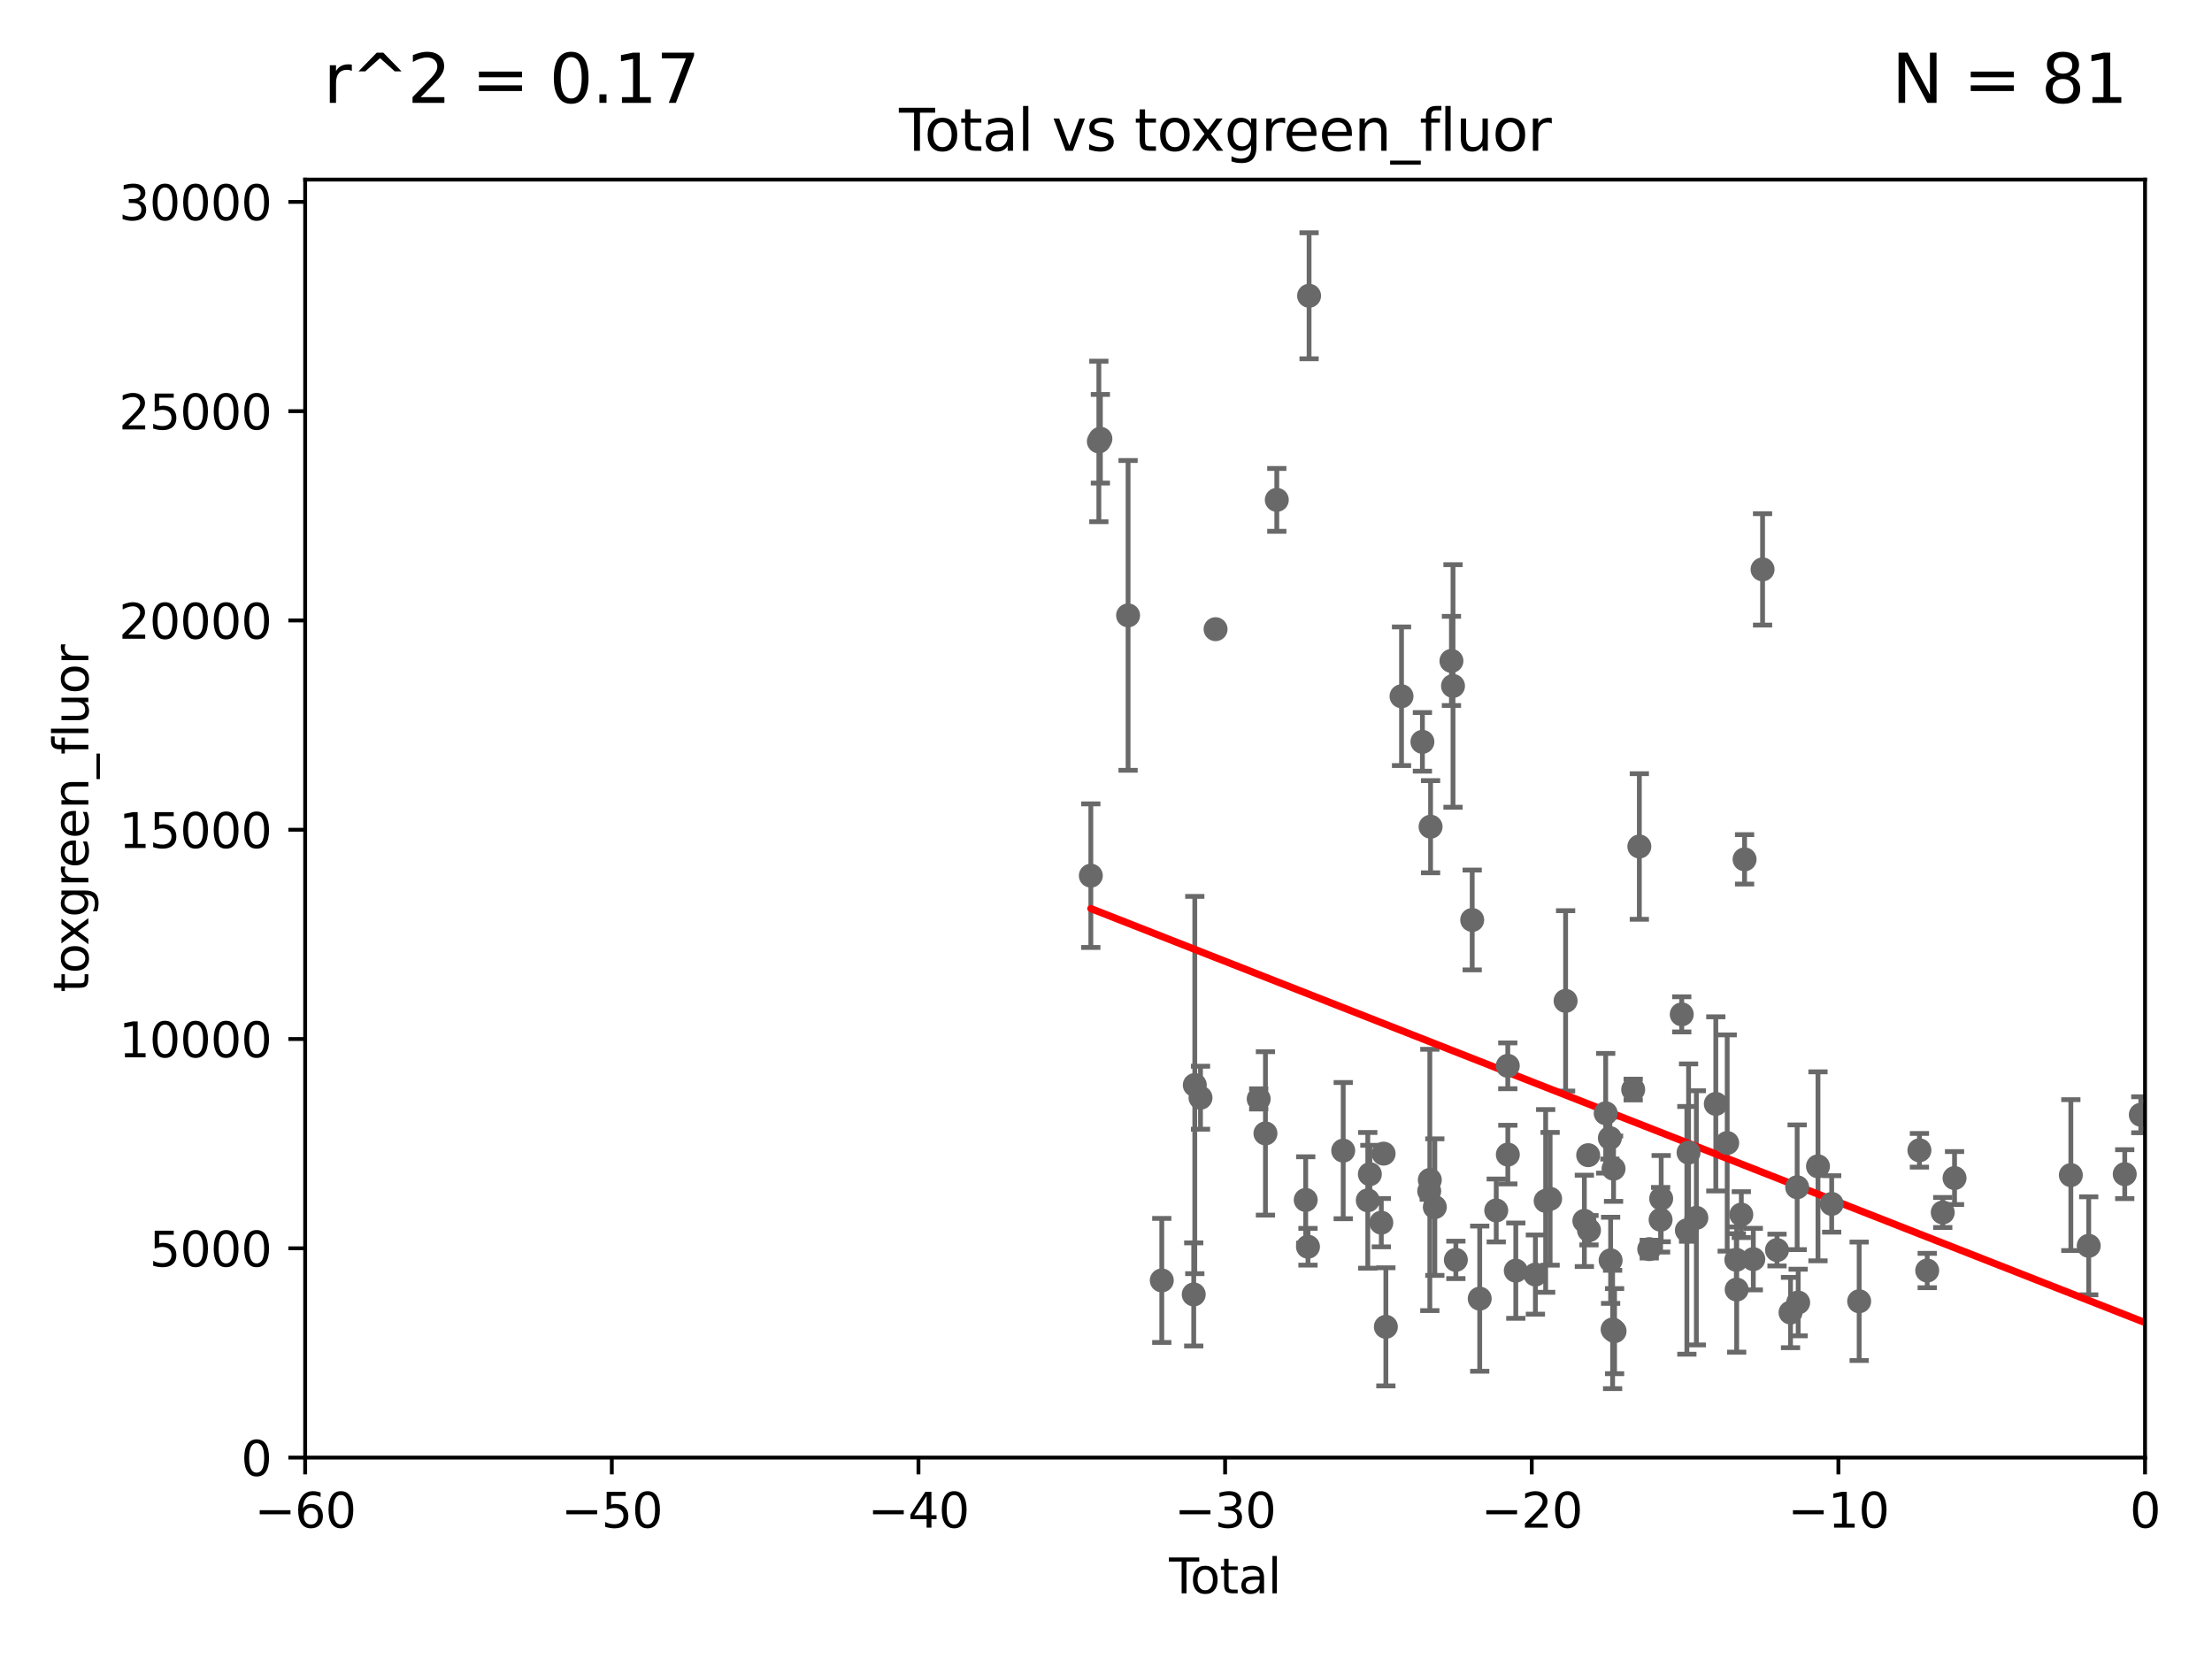 <?xml version="1.0" encoding="utf-8" standalone="no"?>
<!DOCTYPE svg PUBLIC "-//W3C//DTD SVG 1.1//EN"
  "http://www.w3.org/Graphics/SVG/1.1/DTD/svg11.dtd">
<svg xmlns:xlink="http://www.w3.org/1999/xlink" width="460.8pt" height="345.6pt" viewBox="0 0 460.8 345.6" xmlns="http://www.w3.org/2000/svg" version="1.1">
 <defs>
  <style type="text/css">*{stroke-linejoin: round; stroke-linecap: butt}</style>
 </defs>
 <g id="figure_1">
  <g id="patch_1">
   <path d="M 0 345.6 
L 460.8 345.6 
L 460.8 0 
L 0 0 
z
" style="fill: #ffffff"/>
  </g>
  <g id="axes_1">
   <g id="patch_2">
    <path d="M 63.571 303.64 
L 446.85 303.64 
L 446.85 37.411 
L 63.571 37.411 
z
" style="fill: #ffffff"/>
   </g>
   <g id="PathCollection_1">
    <defs>
     <path id="mff9a5ab4ea" d="M 0 1.118 
C 0.297 1.118 0.581 1 0.791 0.791 
C 1 0.581 1.118 0.297 1.118 0 
C 1.118 -0.297 1 -0.581 0.791 -0.791 
C 0.581 -1 0.297 -1.118 0 -1.118 
C -0.297 -1.118 -0.581 -1 -0.791 -0.791 
C -1 -0.581 -1.118 -0.297 -1.118 0 
C -1.118 0.297 -1 0.581 -0.791 0.791 
C -0.581 1 -0.297 1.118 0 1.118 
z
" style="stroke: #696969"/>
    </defs>
    <g clip-path="url(#p9735451c2a)">
     <use xlink:href="#mff9a5ab4ea" x="445.969" y="232.223" style="fill: #696969; stroke: #696969"/>
     <use xlink:href="#mff9a5ab4ea" x="253.226" y="131.072" style="fill: #696969; stroke: #696969"/>
     <use xlink:href="#mff9a5ab4ea" x="308.252" y="270.532" style="fill: #696969; stroke: #696969"/>
     <use xlink:href="#mff9a5ab4ea" x="250.087" y="228.676" style="fill: #696969; stroke: #696969"/>
     <use xlink:href="#mff9a5ab4ea" x="248.897" y="226.03" style="fill: #696969; stroke: #696969"/>
     <use xlink:href="#mff9a5ab4ea" x="248.676" y="269.654" style="fill: #696969; stroke: #696969"/>
     <use xlink:href="#mff9a5ab4ea" x="311.694" y="252.159" style="fill: #696969; stroke: #696969"/>
     <use xlink:href="#mff9a5ab4ea" x="314.1" y="222.03" style="fill: #696969; stroke: #696969"/>
     <use xlink:href="#mff9a5ab4ea" x="314.109" y="240.521" style="fill: #696969; stroke: #696969"/>
     <use xlink:href="#mff9a5ab4ea" x="315.769" y="264.702" style="fill: #696969; stroke: #696969"/>
     <use xlink:href="#mff9a5ab4ea" x="319.852" y="265.515" style="fill: #696969; stroke: #696969"/>
     <use xlink:href="#mff9a5ab4ea" x="242.02" y="266.736" style="fill: #696969; stroke: #696969"/>
     <use xlink:href="#mff9a5ab4ea" x="321.99" y="250.173" style="fill: #696969; stroke: #696969"/>
     <use xlink:href="#mff9a5ab4ea" x="322.92" y="249.733" style="fill: #696969; stroke: #696969"/>
     <use xlink:href="#mff9a5ab4ea" x="326.144" y="208.501" style="fill: #696969; stroke: #696969"/>
     <use xlink:href="#mff9a5ab4ea" x="235" y="128.196" style="fill: #696969; stroke: #696969"/>
     <use xlink:href="#mff9a5ab4ea" x="330.848" y="240.644" style="fill: #696969; stroke: #696969"/>
     <use xlink:href="#mff9a5ab4ea" x="331.015" y="256.275" style="fill: #696969; stroke: #696969"/>
     <use xlink:href="#mff9a5ab4ea" x="306.686" y="191.647" style="fill: #696969; stroke: #696969"/>
     <use xlink:href="#mff9a5ab4ea" x="334.495" y="231.912" style="fill: #696969; stroke: #696969"/>
     <use xlink:href="#mff9a5ab4ea" x="303.283" y="262.456" style="fill: #696969; stroke: #696969"/>
     <use xlink:href="#mff9a5ab4ea" x="302.36" y="137.682" style="fill: #696969; stroke: #696969"/>
     <use xlink:href="#mff9a5ab4ea" x="284.933" y="250.052" style="fill: #696969; stroke: #696969"/>
     <use xlink:href="#mff9a5ab4ea" x="272.706" y="61.614" style="fill: #696969; stroke: #696969"/>
     <use xlink:href="#mff9a5ab4ea" x="272.475" y="259.716" style="fill: #696969; stroke: #696969"/>
     <use xlink:href="#mff9a5ab4ea" x="272.003" y="249.972" style="fill: #696969; stroke: #696969"/>
     <use xlink:href="#mff9a5ab4ea" x="285.368" y="244.6" style="fill: #696969; stroke: #696969"/>
     <use xlink:href="#mff9a5ab4ea" x="287.751" y="254.705" style="fill: #696969; stroke: #696969"/>
     <use xlink:href="#mff9a5ab4ea" x="288.231" y="240.325" style="fill: #696969; stroke: #696969"/>
     <use xlink:href="#mff9a5ab4ea" x="265.98" y="104.133" style="fill: #696969; stroke: #696969"/>
     <use xlink:href="#mff9a5ab4ea" x="288.702" y="276.4" style="fill: #696969; stroke: #696969"/>
     <use xlink:href="#mff9a5ab4ea" x="263.615" y="236.109" style="fill: #696969; stroke: #696969"/>
     <use xlink:href="#mff9a5ab4ea" x="291.963" y="145.041" style="fill: #696969; stroke: #696969"/>
     <use xlink:href="#mff9a5ab4ea" x="262.211" y="228.926" style="fill: #696969; stroke: #696969"/>
     <use xlink:href="#mff9a5ab4ea" x="296.315" y="154.539" style="fill: #696969; stroke: #696969"/>
     <use xlink:href="#mff9a5ab4ea" x="297.733" y="248.131" style="fill: #696969; stroke: #696969"/>
     <use xlink:href="#mff9a5ab4ea" x="297.859" y="245.803" style="fill: #696969; stroke: #696969"/>
     <use xlink:href="#mff9a5ab4ea" x="298.016" y="172.218" style="fill: #696969; stroke: #696969"/>
     <use xlink:href="#mff9a5ab4ea" x="298.901" y="251.464" style="fill: #696969; stroke: #696969"/>
     <use xlink:href="#mff9a5ab4ea" x="302.688" y="142.898" style="fill: #696969; stroke: #696969"/>
     <use xlink:href="#mff9a5ab4ea" x="335.364" y="237.081" style="fill: #696969; stroke: #696969"/>
     <use xlink:href="#mff9a5ab4ea" x="330.05" y="254.328" style="fill: #696969; stroke: #696969"/>
     <use xlink:href="#mff9a5ab4ea" x="228.911" y="91.959" style="fill: #696969; stroke: #696969"/>
     <use xlink:href="#mff9a5ab4ea" x="361.709" y="262.442" style="fill: #696969; stroke: #696969"/>
     <use xlink:href="#mff9a5ab4ea" x="229.229" y="91.401" style="fill: #696969; stroke: #696969"/>
     <use xlink:href="#mff9a5ab4ea" x="362.747" y="253.024" style="fill: #696969; stroke: #696969"/>
     <use xlink:href="#mff9a5ab4ea" x="363.429" y="179.021" style="fill: #696969; stroke: #696969"/>
     <use xlink:href="#mff9a5ab4ea" x="365.245" y="262.298" style="fill: #696969; stroke: #696969"/>
     <use xlink:href="#mff9a5ab4ea" x="367.176" y="118.613" style="fill: #696969; stroke: #696969"/>
     <use xlink:href="#mff9a5ab4ea" x="370.184" y="260.408" style="fill: #696969; stroke: #696969"/>
     <use xlink:href="#mff9a5ab4ea" x="373" y="273.425" style="fill: #696969; stroke: #696969"/>
     <use xlink:href="#mff9a5ab4ea" x="374.382" y="247.328" style="fill: #696969; stroke: #696969"/>
     <use xlink:href="#mff9a5ab4ea" x="359.807" y="238.109" style="fill: #696969; stroke: #696969"/>
     <use xlink:href="#mff9a5ab4ea" x="374.593" y="271.342" style="fill: #696969; stroke: #696969"/>
     <use xlink:href="#mff9a5ab4ea" x="381.573" y="250.798" style="fill: #696969; stroke: #696969"/>
     <use xlink:href="#mff9a5ab4ea" x="387.298" y="271.08" style="fill: #696969; stroke: #696969"/>
     <use xlink:href="#mff9a5ab4ea" x="399.851" y="239.627" style="fill: #696969; stroke: #696969"/>
     <use xlink:href="#mff9a5ab4ea" x="401.474" y="264.676" style="fill: #696969; stroke: #696969"/>
     <use xlink:href="#mff9a5ab4ea" x="404.709" y="252.58" style="fill: #696969; stroke: #696969"/>
     <use xlink:href="#mff9a5ab4ea" x="407.166" y="245.41" style="fill: #696969; stroke: #696969"/>
     <use xlink:href="#mff9a5ab4ea" x="431.396" y="244.793" style="fill: #696969; stroke: #696969"/>
     <use xlink:href="#mff9a5ab4ea" x="435.119" y="259.526" style="fill: #696969; stroke: #696969"/>
     <use xlink:href="#mff9a5ab4ea" x="442.623" y="244.598" style="fill: #696969; stroke: #696969"/>
     <use xlink:href="#mff9a5ab4ea" x="378.718" y="242.966" style="fill: #696969; stroke: #696969"/>
     <use xlink:href="#mff9a5ab4ea" x="357.434" y="229.961" style="fill: #696969; stroke: #696969"/>
     <use xlink:href="#mff9a5ab4ea" x="361.779" y="268.638" style="fill: #696969; stroke: #696969"/>
     <use xlink:href="#mff9a5ab4ea" x="279.816" y="239.696" style="fill: #696969; stroke: #696969"/>
     <use xlink:href="#mff9a5ab4ea" x="340.222" y="226.973" style="fill: #696969; stroke: #696969"/>
     <use xlink:href="#mff9a5ab4ea" x="336.132" y="243.461" style="fill: #696969; stroke: #696969"/>
     <use xlink:href="#mff9a5ab4ea" x="341.505" y="176.343" style="fill: #696969; stroke: #696969"/>
     <use xlink:href="#mff9a5ab4ea" x="335.936" y="276.953" style="fill: #696969; stroke: #696969"/>
     <use xlink:href="#mff9a5ab4ea" x="335.522" y="262.547" style="fill: #696969; stroke: #696969"/>
     <use xlink:href="#mff9a5ab4ea" x="343.568" y="260.213" style="fill: #696969; stroke: #696969"/>
     <use xlink:href="#mff9a5ab4ea" x="336.346" y="277.301" style="fill: #696969; stroke: #696969"/>
     <use xlink:href="#mff9a5ab4ea" x="345.933" y="254.099" style="fill: #696969; stroke: #696969"/>
     <use xlink:href="#mff9a5ab4ea" x="227.24" y="182.415" style="fill: #696969; stroke: #696969"/>
     <use xlink:href="#mff9a5ab4ea" x="350.339" y="211.31" style="fill: #696969; stroke: #696969"/>
     <use xlink:href="#mff9a5ab4ea" x="351.406" y="256.301" style="fill: #696969; stroke: #696969"/>
     <use xlink:href="#mff9a5ab4ea" x="351.76" y="240.105" style="fill: #696969; stroke: #696969"/>
     <use xlink:href="#mff9a5ab4ea" x="353.384" y="253.699" style="fill: #696969; stroke: #696969"/>
     <use xlink:href="#mff9a5ab4ea" x="346.054" y="249.694" style="fill: #696969; stroke: #696969"/>
    </g>
   </g>
   <g id="matplotlib.axis_1">
    <g id="xtick_1">
     <g id="line2d_1">
      <defs>
       <path id="m99d5bc0ca0" d="M 0 0 
L 0 3.5 
" style="stroke: #000000; stroke-width: 0.8"/>
      </defs>
      <g>
       <use xlink:href="#m99d5bc0ca0" x="63.571" y="303.64" style="stroke: #000000; stroke-width: 0.8"/>
      </g>
     </g>
     <g id="text_1">
      <!-- −60 -->
      <g transform="translate(53.019 318.238)scale(0.1 -0.1)">
       <defs>
        <path id="DejaVuSans-2212" d="M 678 2272 
L 4684 2272 
L 4684 1741 
L 678 1741 
L 678 2272 
z
" transform="scale(0.016)"/>
        <path id="DejaVuSans-36" d="M 2113 2584 
Q 1688 2584 1439 2293 
Q 1191 2003 1191 1497 
Q 1191 994 1439 701 
Q 1688 409 2113 409 
Q 2538 409 2786 701 
Q 3034 994 3034 1497 
Q 3034 2003 2786 2293 
Q 2538 2584 2113 2584 
z
M 3366 4563 
L 3366 3988 
Q 3128 4100 2886 4159 
Q 2644 4219 2406 4219 
Q 1781 4219 1451 3797 
Q 1122 3375 1075 2522 
Q 1259 2794 1537 2939 
Q 1816 3084 2150 3084 
Q 2853 3084 3261 2657 
Q 3669 2231 3669 1497 
Q 3669 778 3244 343 
Q 2819 -91 2113 -91 
Q 1303 -91 875 529 
Q 447 1150 447 2328 
Q 447 3434 972 4092 
Q 1497 4750 2381 4750 
Q 2619 4750 2861 4703 
Q 3103 4656 3366 4563 
z
" transform="scale(0.016)"/>
        <path id="DejaVuSans-30" d="M 2034 4250 
Q 1547 4250 1301 3770 
Q 1056 3291 1056 2328 
Q 1056 1369 1301 889 
Q 1547 409 2034 409 
Q 2525 409 2770 889 
Q 3016 1369 3016 2328 
Q 3016 3291 2770 3770 
Q 2525 4250 2034 4250 
z
M 2034 4750 
Q 2819 4750 3233 4129 
Q 3647 3509 3647 2328 
Q 3647 1150 3233 529 
Q 2819 -91 2034 -91 
Q 1250 -91 836 529 
Q 422 1150 422 2328 
Q 422 3509 836 4129 
Q 1250 4750 2034 4750 
z
" transform="scale(0.016)"/>
       </defs>
       <use xlink:href="#DejaVuSans-2212"/>
       <use xlink:href="#DejaVuSans-36" x="83.789"/>
       <use xlink:href="#DejaVuSans-30" x="147.412"/>
      </g>
     </g>
    </g>
    <g id="xtick_2">
     <g id="line2d_2">
      <g>
       <use xlink:href="#m99d5bc0ca0" x="127.451" y="303.64" style="stroke: #000000; stroke-width: 0.8"/>
      </g>
     </g>
     <g id="text_2">
      <!-- −50 -->
      <g transform="translate(116.899 318.238)scale(0.1 -0.1)">
       <defs>
        <path id="DejaVuSans-35" d="M 691 4666 
L 3169 4666 
L 3169 4134 
L 1269 4134 
L 1269 2991 
Q 1406 3038 1543 3061 
Q 1681 3084 1819 3084 
Q 2600 3084 3056 2656 
Q 3513 2228 3513 1497 
Q 3513 744 3044 326 
Q 2575 -91 1722 -91 
Q 1428 -91 1123 -41 
Q 819 9 494 109 
L 494 744 
Q 775 591 1075 516 
Q 1375 441 1709 441 
Q 2250 441 2565 725 
Q 2881 1009 2881 1497 
Q 2881 1984 2565 2268 
Q 2250 2553 1709 2553 
Q 1456 2553 1204 2497 
Q 953 2441 691 2322 
L 691 4666 
z
" transform="scale(0.016)"/>
       </defs>
       <use xlink:href="#DejaVuSans-2212"/>
       <use xlink:href="#DejaVuSans-35" x="83.789"/>
       <use xlink:href="#DejaVuSans-30" x="147.412"/>
      </g>
     </g>
    </g>
    <g id="xtick_3">
     <g id="line2d_3">
      <g>
       <use xlink:href="#m99d5bc0ca0" x="191.331" y="303.64" style="stroke: #000000; stroke-width: 0.8"/>
      </g>
     </g>
     <g id="text_3">
      <!-- −40 -->
      <g transform="translate(180.778 318.238)scale(0.1 -0.1)">
       <defs>
        <path id="DejaVuSans-34" d="M 2419 4116 
L 825 1625 
L 2419 1625 
L 2419 4116 
z
M 2253 4666 
L 3047 4666 
L 3047 1625 
L 3713 1625 
L 3713 1100 
L 3047 1100 
L 3047 0 
L 2419 0 
L 2419 1100 
L 313 1100 
L 313 1709 
L 2253 4666 
z
" transform="scale(0.016)"/>
       </defs>
       <use xlink:href="#DejaVuSans-2212"/>
       <use xlink:href="#DejaVuSans-34" x="83.789"/>
       <use xlink:href="#DejaVuSans-30" x="147.412"/>
      </g>
     </g>
    </g>
    <g id="xtick_4">
     <g id="line2d_4">
      <g>
       <use xlink:href="#m99d5bc0ca0" x="255.211" y="303.64" style="stroke: #000000; stroke-width: 0.8"/>
      </g>
     </g>
     <g id="text_4">
      <!-- −30 -->
      <g transform="translate(244.658 318.238)scale(0.1 -0.1)">
       <defs>
        <path id="DejaVuSans-33" d="M 2597 2516 
Q 3050 2419 3304 2112 
Q 3559 1806 3559 1356 
Q 3559 666 3084 287 
Q 2609 -91 1734 -91 
Q 1441 -91 1130 -33 
Q 819 25 488 141 
L 488 750 
Q 750 597 1062 519 
Q 1375 441 1716 441 
Q 2309 441 2620 675 
Q 2931 909 2931 1356 
Q 2931 1769 2642 2001 
Q 2353 2234 1838 2234 
L 1294 2234 
L 1294 2753 
L 1863 2753 
Q 2328 2753 2575 2939 
Q 2822 3125 2822 3475 
Q 2822 3834 2567 4026 
Q 2313 4219 1838 4219 
Q 1578 4219 1281 4162 
Q 984 4106 628 3988 
L 628 4550 
Q 988 4650 1302 4700 
Q 1616 4750 1894 4750 
Q 2613 4750 3031 4423 
Q 3450 4097 3450 3541 
Q 3450 3153 3228 2886 
Q 3006 2619 2597 2516 
z
" transform="scale(0.016)"/>
       </defs>
       <use xlink:href="#DejaVuSans-2212"/>
       <use xlink:href="#DejaVuSans-33" x="83.789"/>
       <use xlink:href="#DejaVuSans-30" x="147.412"/>
      </g>
     </g>
    </g>
    <g id="xtick_5">
     <g id="line2d_5">
      <g>
       <use xlink:href="#m99d5bc0ca0" x="319.09" y="303.64" style="stroke: #000000; stroke-width: 0.8"/>
      </g>
     </g>
     <g id="text_5">
      <!-- −20 -->
      <g transform="translate(308.538 318.238)scale(0.1 -0.1)">
       <defs>
        <path id="DejaVuSans-32" d="M 1228 531 
L 3431 531 
L 3431 0 
L 469 0 
L 469 531 
Q 828 903 1448 1529 
Q 2069 2156 2228 2338 
Q 2531 2678 2651 2914 
Q 2772 3150 2772 3378 
Q 2772 3750 2511 3984 
Q 2250 4219 1831 4219 
Q 1534 4219 1204 4116 
Q 875 4013 500 3803 
L 500 4441 
Q 881 4594 1212 4672 
Q 1544 4750 1819 4750 
Q 2544 4750 2975 4387 
Q 3406 4025 3406 3419 
Q 3406 3131 3298 2873 
Q 3191 2616 2906 2266 
Q 2828 2175 2409 1742 
Q 1991 1309 1228 531 
z
" transform="scale(0.016)"/>
       </defs>
       <use xlink:href="#DejaVuSans-2212"/>
       <use xlink:href="#DejaVuSans-32" x="83.789"/>
       <use xlink:href="#DejaVuSans-30" x="147.412"/>
      </g>
     </g>
    </g>
    <g id="xtick_6">
     <g id="line2d_6">
      <g>
       <use xlink:href="#m99d5bc0ca0" x="382.97" y="303.64" style="stroke: #000000; stroke-width: 0.8"/>
      </g>
     </g>
     <g id="text_6">
      <!-- −10 -->
      <g transform="translate(372.418 318.238)scale(0.1 -0.1)">
       <defs>
        <path id="DejaVuSans-31" d="M 794 531 
L 1825 531 
L 1825 4091 
L 703 3866 
L 703 4441 
L 1819 4666 
L 2450 4666 
L 2450 531 
L 3481 531 
L 3481 0 
L 794 0 
L 794 531 
z
" transform="scale(0.016)"/>
       </defs>
       <use xlink:href="#DejaVuSans-2212"/>
       <use xlink:href="#DejaVuSans-31" x="83.789"/>
       <use xlink:href="#DejaVuSans-30" x="147.412"/>
      </g>
     </g>
    </g>
    <g id="xtick_7">
     <g id="line2d_7">
      <g>
       <use xlink:href="#m99d5bc0ca0" x="446.85" y="303.64" style="stroke: #000000; stroke-width: 0.8"/>
      </g>
     </g>
     <g id="text_7">
      <!-- 0 -->
      <g transform="translate(443.669 318.238)scale(0.1 -0.1)">
       <use xlink:href="#DejaVuSans-30"/>
      </g>
     </g>
    </g>
    <g id="text_8">
     <!-- Total -->
     <g transform="translate(243.534 331.917)scale(0.1 -0.1)">
      <defs>
       <path id="DejaVuSans-54" d="M -19 4666 
L 3928 4666 
L 3928 4134 
L 2272 4134 
L 2272 0 
L 1638 0 
L 1638 4134 
L -19 4134 
L -19 4666 
z
" transform="scale(0.016)"/>
       <path id="DejaVuSans-6f" d="M 1959 3097 
Q 1497 3097 1228 2736 
Q 959 2375 959 1747 
Q 959 1119 1226 758 
Q 1494 397 1959 397 
Q 2419 397 2687 759 
Q 2956 1122 2956 1747 
Q 2956 2369 2687 2733 
Q 2419 3097 1959 3097 
z
M 1959 3584 
Q 2709 3584 3137 3096 
Q 3566 2609 3566 1747 
Q 3566 888 3137 398 
Q 2709 -91 1959 -91 
Q 1206 -91 779 398 
Q 353 888 353 1747 
Q 353 2609 779 3096 
Q 1206 3584 1959 3584 
z
" transform="scale(0.016)"/>
       <path id="DejaVuSans-74" d="M 1172 4494 
L 1172 3500 
L 2356 3500 
L 2356 3053 
L 1172 3053 
L 1172 1153 
Q 1172 725 1289 603 
Q 1406 481 1766 481 
L 2356 481 
L 2356 0 
L 1766 0 
Q 1100 0 847 248 
Q 594 497 594 1153 
L 594 3053 
L 172 3053 
L 172 3500 
L 594 3500 
L 594 4494 
L 1172 4494 
z
" transform="scale(0.016)"/>
       <path id="DejaVuSans-61" d="M 2194 1759 
Q 1497 1759 1228 1600 
Q 959 1441 959 1056 
Q 959 750 1161 570 
Q 1363 391 1709 391 
Q 2188 391 2477 730 
Q 2766 1069 2766 1631 
L 2766 1759 
L 2194 1759 
z
M 3341 1997 
L 3341 0 
L 2766 0 
L 2766 531 
Q 2569 213 2275 61 
Q 1981 -91 1556 -91 
Q 1019 -91 701 211 
Q 384 513 384 1019 
Q 384 1609 779 1909 
Q 1175 2209 1959 2209 
L 2766 2209 
L 2766 2266 
Q 2766 2663 2505 2880 
Q 2244 3097 1772 3097 
Q 1472 3097 1187 3025 
Q 903 2953 641 2809 
L 641 3341 
Q 956 3463 1253 3523 
Q 1550 3584 1831 3584 
Q 2591 3584 2966 3190 
Q 3341 2797 3341 1997 
z
" transform="scale(0.016)"/>
       <path id="DejaVuSans-6c" d="M 603 4863 
L 1178 4863 
L 1178 0 
L 603 0 
L 603 4863 
z
" transform="scale(0.016)"/>
      </defs>
      <use xlink:href="#DejaVuSans-54"/>
      <use xlink:href="#DejaVuSans-6f" x="44.084"/>
      <use xlink:href="#DejaVuSans-74" x="105.266"/>
      <use xlink:href="#DejaVuSans-61" x="144.475"/>
      <use xlink:href="#DejaVuSans-6c" x="205.754"/>
     </g>
    </g>
   </g>
   <g id="matplotlib.axis_2">
    <g id="ytick_1">
     <g id="line2d_8">
      <defs>
       <path id="mf1bd04b187" d="M 0 0 
L -3.5 0 
" style="stroke: #000000; stroke-width: 0.8"/>
      </defs>
      <g>
       <use xlink:href="#mf1bd04b187" x="63.571" y="303.64" style="stroke: #000000; stroke-width: 0.8"/>
      </g>
     </g>
     <g id="text_9">
      <!-- 0 -->
      <g transform="translate(50.209 307.439)scale(0.1 -0.1)">
       <use xlink:href="#DejaVuSans-30"/>
      </g>
     </g>
    </g>
    <g id="ytick_2">
     <g id="line2d_9">
      <g>
       <use xlink:href="#mf1bd04b187" x="63.571" y="260.043" style="stroke: #000000; stroke-width: 0.8"/>
      </g>
     </g>
     <g id="text_10">
      <!-- 5000 -->
      <g transform="translate(31.121 263.843)scale(0.1 -0.1)">
       <use xlink:href="#DejaVuSans-35"/>
       <use xlink:href="#DejaVuSans-30" x="63.623"/>
       <use xlink:href="#DejaVuSans-30" x="127.246"/>
       <use xlink:href="#DejaVuSans-30" x="190.869"/>
      </g>
     </g>
    </g>
    <g id="ytick_3">
     <g id="line2d_10">
      <g>
       <use xlink:href="#mf1bd04b187" x="63.571" y="216.447" style="stroke: #000000; stroke-width: 0.8"/>
      </g>
     </g>
     <g id="text_11">
      <!-- 10000 -->
      <g transform="translate(24.759 220.246)scale(0.1 -0.1)">
       <use xlink:href="#DejaVuSans-31"/>
       <use xlink:href="#DejaVuSans-30" x="63.623"/>
       <use xlink:href="#DejaVuSans-30" x="127.246"/>
       <use xlink:href="#DejaVuSans-30" x="190.869"/>
       <use xlink:href="#DejaVuSans-30" x="254.492"/>
      </g>
     </g>
    </g>
    <g id="ytick_4">
     <g id="line2d_11">
      <g>
       <use xlink:href="#mf1bd04b187" x="63.571" y="172.85" style="stroke: #000000; stroke-width: 0.8"/>
      </g>
     </g>
     <g id="text_12">
      <!-- 15000 -->
      <g transform="translate(24.759 176.649)scale(0.1 -0.1)">
       <use xlink:href="#DejaVuSans-31"/>
       <use xlink:href="#DejaVuSans-35" x="63.623"/>
       <use xlink:href="#DejaVuSans-30" x="127.246"/>
       <use xlink:href="#DejaVuSans-30" x="190.869"/>
       <use xlink:href="#DejaVuSans-30" x="254.492"/>
      </g>
     </g>
    </g>
    <g id="ytick_5">
     <g id="line2d_12">
      <g>
       <use xlink:href="#mf1bd04b187" x="63.571" y="129.254" style="stroke: #000000; stroke-width: 0.8"/>
      </g>
     </g>
     <g id="text_13">
      <!-- 20000 -->
      <g transform="translate(24.759 133.053)scale(0.1 -0.1)">
       <use xlink:href="#DejaVuSans-32"/>
       <use xlink:href="#DejaVuSans-30" x="63.623"/>
       <use xlink:href="#DejaVuSans-30" x="127.246"/>
       <use xlink:href="#DejaVuSans-30" x="190.869"/>
       <use xlink:href="#DejaVuSans-30" x="254.492"/>
      </g>
     </g>
    </g>
    <g id="ytick_6">
     <g id="line2d_13">
      <g>
       <use xlink:href="#mf1bd04b187" x="63.571" y="85.657" style="stroke: #000000; stroke-width: 0.8"/>
      </g>
     </g>
     <g id="text_14">
      <!-- 25000 -->
      <g transform="translate(24.759 89.456)scale(0.1 -0.1)">
       <use xlink:href="#DejaVuSans-32"/>
       <use xlink:href="#DejaVuSans-35" x="63.623"/>
       <use xlink:href="#DejaVuSans-30" x="127.246"/>
       <use xlink:href="#DejaVuSans-30" x="190.869"/>
       <use xlink:href="#DejaVuSans-30" x="254.492"/>
      </g>
     </g>
    </g>
    <g id="ytick_7">
     <g id="line2d_14">
      <g>
       <use xlink:href="#mf1bd04b187" x="63.571" y="42.06" style="stroke: #000000; stroke-width: 0.8"/>
      </g>
     </g>
     <g id="text_15">
      <!-- 30000 -->
      <g transform="translate(24.759 45.86)scale(0.1 -0.1)">
       <use xlink:href="#DejaVuSans-33"/>
       <use xlink:href="#DejaVuSans-30" x="63.623"/>
       <use xlink:href="#DejaVuSans-30" x="127.246"/>
       <use xlink:href="#DejaVuSans-30" x="190.869"/>
       <use xlink:href="#DejaVuSans-30" x="254.492"/>
      </g>
     </g>
    </g>
    <g id="text_16">
     <!-- toxgreen_fluor -->
     <g transform="translate(18.401 206.72)rotate(-90)scale(0.1 -0.1)">
      <defs>
       <path id="DejaVuSans-78" d="M 3513 3500 
L 2247 1797 
L 3578 0 
L 2900 0 
L 1881 1375 
L 863 0 
L 184 0 
L 1544 1831 
L 300 3500 
L 978 3500 
L 1906 2253 
L 2834 3500 
L 3513 3500 
z
" transform="scale(0.016)"/>
       <path id="DejaVuSans-67" d="M 2906 1791 
Q 2906 2416 2648 2759 
Q 2391 3103 1925 3103 
Q 1463 3103 1205 2759 
Q 947 2416 947 1791 
Q 947 1169 1205 825 
Q 1463 481 1925 481 
Q 2391 481 2648 825 
Q 2906 1169 2906 1791 
z
M 3481 434 
Q 3481 -459 3084 -895 
Q 2688 -1331 1869 -1331 
Q 1566 -1331 1297 -1286 
Q 1028 -1241 775 -1147 
L 775 -588 
Q 1028 -725 1275 -790 
Q 1522 -856 1778 -856 
Q 2344 -856 2625 -561 
Q 2906 -266 2906 331 
L 2906 616 
Q 2728 306 2450 153 
Q 2172 0 1784 0 
Q 1141 0 747 490 
Q 353 981 353 1791 
Q 353 2603 747 3093 
Q 1141 3584 1784 3584 
Q 2172 3584 2450 3431 
Q 2728 3278 2906 2969 
L 2906 3500 
L 3481 3500 
L 3481 434 
z
" transform="scale(0.016)"/>
       <path id="DejaVuSans-72" d="M 2631 2963 
Q 2534 3019 2420 3045 
Q 2306 3072 2169 3072 
Q 1681 3072 1420 2755 
Q 1159 2438 1159 1844 
L 1159 0 
L 581 0 
L 581 3500 
L 1159 3500 
L 1159 2956 
Q 1341 3275 1631 3429 
Q 1922 3584 2338 3584 
Q 2397 3584 2469 3576 
Q 2541 3569 2628 3553 
L 2631 2963 
z
" transform="scale(0.016)"/>
       <path id="DejaVuSans-65" d="M 3597 1894 
L 3597 1613 
L 953 1613 
Q 991 1019 1311 708 
Q 1631 397 2203 397 
Q 2534 397 2845 478 
Q 3156 559 3463 722 
L 3463 178 
Q 3153 47 2828 -22 
Q 2503 -91 2169 -91 
Q 1331 -91 842 396 
Q 353 884 353 1716 
Q 353 2575 817 3079 
Q 1281 3584 2069 3584 
Q 2775 3584 3186 3129 
Q 3597 2675 3597 1894 
z
M 3022 2063 
Q 3016 2534 2758 2815 
Q 2500 3097 2075 3097 
Q 1594 3097 1305 2825 
Q 1016 2553 972 2059 
L 3022 2063 
z
" transform="scale(0.016)"/>
       <path id="DejaVuSans-6e" d="M 3513 2113 
L 3513 0 
L 2938 0 
L 2938 2094 
Q 2938 2591 2744 2837 
Q 2550 3084 2163 3084 
Q 1697 3084 1428 2787 
Q 1159 2491 1159 1978 
L 1159 0 
L 581 0 
L 581 3500 
L 1159 3500 
L 1159 2956 
Q 1366 3272 1645 3428 
Q 1925 3584 2291 3584 
Q 2894 3584 3203 3211 
Q 3513 2838 3513 2113 
z
" transform="scale(0.016)"/>
       <path id="DejaVuSans-5f" d="M 3263 -1063 
L 3263 -1509 
L -63 -1509 
L -63 -1063 
L 3263 -1063 
z
" transform="scale(0.016)"/>
       <path id="DejaVuSans-66" d="M 2375 4863 
L 2375 4384 
L 1825 4384 
Q 1516 4384 1395 4259 
Q 1275 4134 1275 3809 
L 1275 3500 
L 2222 3500 
L 2222 3053 
L 1275 3053 
L 1275 0 
L 697 0 
L 697 3053 
L 147 3053 
L 147 3500 
L 697 3500 
L 697 3744 
Q 697 4328 969 4595 
Q 1241 4863 1831 4863 
L 2375 4863 
z
" transform="scale(0.016)"/>
       <path id="DejaVuSans-75" d="M 544 1381 
L 544 3500 
L 1119 3500 
L 1119 1403 
Q 1119 906 1312 657 
Q 1506 409 1894 409 
Q 2359 409 2629 706 
Q 2900 1003 2900 1516 
L 2900 3500 
L 3475 3500 
L 3475 0 
L 2900 0 
L 2900 538 
Q 2691 219 2414 64 
Q 2138 -91 1772 -91 
Q 1169 -91 856 284 
Q 544 659 544 1381 
z
M 1991 3584 
L 1991 3584 
z
" transform="scale(0.016)"/>
      </defs>
      <use xlink:href="#DejaVuSans-74"/>
      <use xlink:href="#DejaVuSans-6f" x="39.209"/>
      <use xlink:href="#DejaVuSans-78" x="97.266"/>
      <use xlink:href="#DejaVuSans-67" x="156.445"/>
      <use xlink:href="#DejaVuSans-72" x="219.922"/>
      <use xlink:href="#DejaVuSans-65" x="258.785"/>
      <use xlink:href="#DejaVuSans-65" x="320.309"/>
      <use xlink:href="#DejaVuSans-6e" x="381.832"/>
      <use xlink:href="#DejaVuSans-5f" x="445.211"/>
      <use xlink:href="#DejaVuSans-66" x="495.211"/>
      <use xlink:href="#DejaVuSans-6c" x="530.416"/>
      <use xlink:href="#DejaVuSans-75" x="558.199"/>
      <use xlink:href="#DejaVuSans-6f" x="621.578"/>
      <use xlink:href="#DejaVuSans-72" x="682.76"/>
     </g>
    </g>
   </g>
   <g id="LineCollection_1">
    <path d="M 445.969 235.969 
L 445.969 228.477 
" clip-path="url(#p9735451c2a)" style="fill: none; stroke: #696969"/>
    <path d="M 253.226 131.667 
L 253.226 130.476 
" clip-path="url(#p9735451c2a)" style="fill: none; stroke: #696969"/>
    <path d="M 308.252 285.649 
L 308.252 255.415 
" clip-path="url(#p9735451c2a)" style="fill: none; stroke: #696969"/>
    <path d="M 250.087 235.234 
L 250.087 222.117 
" clip-path="url(#p9735451c2a)" style="fill: none; stroke: #696969"/>
    <path d="M 248.897 265.328 
L 248.897 186.732 
" clip-path="url(#p9735451c2a)" style="fill: none; stroke: #696969"/>
    <path d="M 248.676 280.391 
L 248.676 258.917 
" clip-path="url(#p9735451c2a)" style="fill: none; stroke: #696969"/>
    <path d="M 311.694 258.71 
L 311.694 245.608 
" clip-path="url(#p9735451c2a)" style="fill: none; stroke: #696969"/>
    <path d="M 314.1 226.799 
L 314.1 217.261 
" clip-path="url(#p9735451c2a)" style="fill: none; stroke: #696969"/>
    <path d="M 314.109 246.633 
L 314.109 234.409 
" clip-path="url(#p9735451c2a)" style="fill: none; stroke: #696969"/>
    <path d="M 315.769 274.628 
L 315.769 254.777 
" clip-path="url(#p9735451c2a)" style="fill: none; stroke: #696969"/>
    <path d="M 319.852 273.765 
L 319.852 257.265 
" clip-path="url(#p9735451c2a)" style="fill: none; stroke: #696969"/>
    <path d="M 242.02 279.652 
L 242.02 253.819 
" clip-path="url(#p9735451c2a)" style="fill: none; stroke: #696969"/>
    <path d="M 321.99 269.205 
L 321.99 231.141 
" clip-path="url(#p9735451c2a)" style="fill: none; stroke: #696969"/>
    <path d="M 322.92 263.561 
L 322.92 235.905 
" clip-path="url(#p9735451c2a)" style="fill: none; stroke: #696969"/>
    <path d="M 326.144 227.287 
L 326.144 189.715 
" clip-path="url(#p9735451c2a)" style="fill: none; stroke: #696969"/>
    <path d="M 235 160.459 
L 235 95.932 
" clip-path="url(#p9735451c2a)" style="fill: none; stroke: #696969"/>
    <path d="M 330.848 241.246 
L 330.848 240.043 
" clip-path="url(#p9735451c2a)" style="fill: none; stroke: #696969"/>
    <path d="M 331.015 259.338 
L 331.015 253.212 
" clip-path="url(#p9735451c2a)" style="fill: none; stroke: #696969"/>
    <path d="M 306.686 202.046 
L 306.686 181.247 
" clip-path="url(#p9735451c2a)" style="fill: none; stroke: #696969"/>
    <path d="M 334.495 244.381 
L 334.495 219.443 
" clip-path="url(#p9735451c2a)" style="fill: none; stroke: #696969"/>
    <path d="M 303.283 266.354 
L 303.283 258.558 
" clip-path="url(#p9735451c2a)" style="fill: none; stroke: #696969"/>
    <path d="M 302.36 146.974 
L 302.36 128.391 
" clip-path="url(#p9735451c2a)" style="fill: none; stroke: #696969"/>
    <path d="M 284.933 264.188 
L 284.933 235.916 
" clip-path="url(#p9735451c2a)" style="fill: none; stroke: #696969"/>
    <path d="M 272.706 74.739 
L 272.706 48.489 
" clip-path="url(#p9735451c2a)" style="fill: none; stroke: #696969"/>
    <path d="M 272.475 263.544 
L 272.475 255.889 
" clip-path="url(#p9735451c2a)" style="fill: none; stroke: #696969"/>
    <path d="M 272.003 258.962 
L 272.003 240.982 
" clip-path="url(#p9735451c2a)" style="fill: none; stroke: #696969"/>
    <path d="M 285.368 250.608 
L 285.368 238.592 
" clip-path="url(#p9735451c2a)" style="fill: none; stroke: #696969"/>
    <path d="M 287.751 259.736 
L 287.751 249.674 
" clip-path="url(#p9735451c2a)" style="fill: none; stroke: #696969"/>
    <path d="M 288.231 241.126 
L 288.231 239.524 
" clip-path="url(#p9735451c2a)" style="fill: none; stroke: #696969"/>
    <path d="M 265.98 110.676 
L 265.98 97.591 
" clip-path="url(#p9735451c2a)" style="fill: none; stroke: #696969"/>
    <path d="M 288.702 288.705 
L 288.702 264.096 
" clip-path="url(#p9735451c2a)" style="fill: none; stroke: #696969"/>
    <path d="M 263.615 253.129 
L 263.615 219.089 
" clip-path="url(#p9735451c2a)" style="fill: none; stroke: #696969"/>
    <path d="M 291.963 159.479 
L 291.963 130.604 
" clip-path="url(#p9735451c2a)" style="fill: none; stroke: #696969"/>
    <path d="M 262.211 231.027 
L 262.211 226.825 
" clip-path="url(#p9735451c2a)" style="fill: none; stroke: #696969"/>
    <path d="M 296.315 160.647 
L 296.315 148.431 
" clip-path="url(#p9735451c2a)" style="fill: none; stroke: #696969"/>
    <path d="M 297.733 249.826 
L 297.733 246.437 
" clip-path="url(#p9735451c2a)" style="fill: none; stroke: #696969"/>
    <path d="M 297.859 273.02 
L 297.859 218.585 
" clip-path="url(#p9735451c2a)" style="fill: none; stroke: #696969"/>
    <path d="M 298.016 181.817 
L 298.016 162.618 
" clip-path="url(#p9735451c2a)" style="fill: none; stroke: #696969"/>
    <path d="M 298.901 265.691 
L 298.901 237.236 
" clip-path="url(#p9735451c2a)" style="fill: none; stroke: #696969"/>
    <path d="M 302.688 168.162 
L 302.688 117.633 
" clip-path="url(#p9735451c2a)" style="fill: none; stroke: #696969"/>
    <path d="M 335.364 241.447 
L 335.364 232.714 
" clip-path="url(#p9735451c2a)" style="fill: none; stroke: #696969"/>
    <path d="M 330.05 263.842 
L 330.05 244.815 
" clip-path="url(#p9735451c2a)" style="fill: none; stroke: #696969"/>
    <path d="M 228.911 108.678 
L 228.911 75.24 
" clip-path="url(#p9735451c2a)" style="fill: none; stroke: #696969"/>
    <path d="M 361.709 267.889 
L 361.709 256.994 
" clip-path="url(#p9735451c2a)" style="fill: none; stroke: #696969"/>
    <path d="M 229.229 100.632 
L 229.229 82.171 
" clip-path="url(#p9735451c2a)" style="fill: none; stroke: #696969"/>
    <path d="M 362.747 257.802 
L 362.747 248.245 
" clip-path="url(#p9735451c2a)" style="fill: none; stroke: #696969"/>
    <path d="M 363.429 184.169 
L 363.429 173.873 
" clip-path="url(#p9735451c2a)" style="fill: none; stroke: #696969"/>
    <path d="M 365.245 268.71 
L 365.245 255.885 
" clip-path="url(#p9735451c2a)" style="fill: none; stroke: #696969"/>
    <path d="M 367.176 130.215 
L 367.176 107.01 
" clip-path="url(#p9735451c2a)" style="fill: none; stroke: #696969"/>
    <path d="M 370.184 263.721 
L 370.184 257.095 
" clip-path="url(#p9735451c2a)" style="fill: none; stroke: #696969"/>
    <path d="M 373 280.747 
L 373 266.102 
" clip-path="url(#p9735451c2a)" style="fill: none; stroke: #696969"/>
    <path d="M 374.382 260.318 
L 374.382 234.339 
" clip-path="url(#p9735451c2a)" style="fill: none; stroke: #696969"/>
    <path d="M 359.807 260.631 
L 359.807 215.588 
" clip-path="url(#p9735451c2a)" style="fill: none; stroke: #696969"/>
    <path d="M 374.593 278.281 
L 374.593 264.403 
" clip-path="url(#p9735451c2a)" style="fill: none; stroke: #696969"/>
    <path d="M 381.573 256.676 
L 381.573 244.919 
" clip-path="url(#p9735451c2a)" style="fill: none; stroke: #696969"/>
    <path d="M 387.298 283.414 
L 387.298 258.746 
" clip-path="url(#p9735451c2a)" style="fill: none; stroke: #696969"/>
    <path d="M 399.851 243.138 
L 399.851 236.116 
" clip-path="url(#p9735451c2a)" style="fill: none; stroke: #696969"/>
    <path d="M 401.474 268.255 
L 401.474 261.097 
" clip-path="url(#p9735451c2a)" style="fill: none; stroke: #696969"/>
    <path d="M 404.709 255.705 
L 404.709 249.454 
" clip-path="url(#p9735451c2a)" style="fill: none; stroke: #696969"/>
    <path d="M 407.166 250.927 
L 407.166 239.893 
" clip-path="url(#p9735451c2a)" style="fill: none; stroke: #696969"/>
    <path d="M 431.396 260.508 
L 431.396 229.078 
" clip-path="url(#p9735451c2a)" style="fill: none; stroke: #696969"/>
    <path d="M 435.119 269.736 
L 435.119 249.315 
" clip-path="url(#p9735451c2a)" style="fill: none; stroke: #696969"/>
    <path d="M 442.623 249.691 
L 442.623 239.504 
" clip-path="url(#p9735451c2a)" style="fill: none; stroke: #696969"/>
    <path d="M 378.718 262.647 
L 378.718 223.286 
" clip-path="url(#p9735451c2a)" style="fill: none; stroke: #696969"/>
    <path d="M 357.434 248.102 
L 357.434 211.82 
" clip-path="url(#p9735451c2a)" style="fill: none; stroke: #696969"/>
    <path d="M 361.779 281.677 
L 361.779 255.599 
" clip-path="url(#p9735451c2a)" style="fill: none; stroke: #696969"/>
    <path d="M 279.816 253.884 
L 279.816 225.508 
" clip-path="url(#p9735451c2a)" style="fill: none; stroke: #696969"/>
    <path d="M 340.222 229.144 
L 340.222 224.802 
" clip-path="url(#p9735451c2a)" style="fill: none; stroke: #696969"/>
    <path d="M 336.132 250.265 
L 336.132 236.656 
" clip-path="url(#p9735451c2a)" style="fill: none; stroke: #696969"/>
    <path d="M 341.505 191.506 
L 341.505 161.179 
" clip-path="url(#p9735451c2a)" style="fill: none; stroke: #696969"/>
    <path d="M 335.936 289.278 
L 335.936 264.629 
" clip-path="url(#p9735451c2a)" style="fill: none; stroke: #696969"/>
    <path d="M 335.522 271.518 
L 335.522 253.576 
" clip-path="url(#p9735451c2a)" style="fill: none; stroke: #696969"/>
    <path d="M 343.568 262.065 
L 343.568 258.361 
" clip-path="url(#p9735451c2a)" style="fill: none; stroke: #696969"/>
    <path d="M 336.346 286.161 
L 336.346 268.441 
" clip-path="url(#p9735451c2a)" style="fill: none; stroke: #696969"/>
    <path d="M 345.933 260.833 
L 345.933 247.364 
" clip-path="url(#p9735451c2a)" style="fill: none; stroke: #696969"/>
    <path d="M 227.24 197.369 
L 227.24 167.462 
" clip-path="url(#p9735451c2a)" style="fill: none; stroke: #696969"/>
    <path d="M 350.339 214.975 
L 350.339 207.645 
" clip-path="url(#p9735451c2a)" style="fill: none; stroke: #696969"/>
    <path d="M 351.406 282.103 
L 351.406 230.498 
" clip-path="url(#p9735451c2a)" style="fill: none; stroke: #696969"/>
    <path d="M 351.76 258.579 
L 351.76 221.631 
" clip-path="url(#p9735451c2a)" style="fill: none; stroke: #696969"/>
    <path d="M 353.384 280.175 
L 353.384 227.223 
" clip-path="url(#p9735451c2a)" style="fill: none; stroke: #696969"/>
    <path d="M 346.054 258.675 
L 346.054 240.713 
" clip-path="url(#p9735451c2a)" style="fill: none; stroke: #696969"/>
   </g>
   <g id="line2d_15">
    <defs>
     <path id="m7e607acd51" d="M 2 0 
L -2 -0 
" style="stroke: #696969"/>
    </defs>
    <g clip-path="url(#p9735451c2a)">
     <use xlink:href="#m7e607acd51" x="445.969" y="235.969" style="fill: #696969; stroke: #696969"/>
     <use xlink:href="#m7e607acd51" x="253.226" y="131.667" style="fill: #696969; stroke: #696969"/>
     <use xlink:href="#m7e607acd51" x="308.252" y="285.649" style="fill: #696969; stroke: #696969"/>
     <use xlink:href="#m7e607acd51" x="250.087" y="235.234" style="fill: #696969; stroke: #696969"/>
     <use xlink:href="#m7e607acd51" x="248.897" y="265.328" style="fill: #696969; stroke: #696969"/>
     <use xlink:href="#m7e607acd51" x="248.676" y="280.391" style="fill: #696969; stroke: #696969"/>
     <use xlink:href="#m7e607acd51" x="311.694" y="258.71" style="fill: #696969; stroke: #696969"/>
     <use xlink:href="#m7e607acd51" x="314.1" y="226.799" style="fill: #696969; stroke: #696969"/>
     <use xlink:href="#m7e607acd51" x="314.109" y="246.633" style="fill: #696969; stroke: #696969"/>
     <use xlink:href="#m7e607acd51" x="315.769" y="274.628" style="fill: #696969; stroke: #696969"/>
     <use xlink:href="#m7e607acd51" x="319.852" y="273.765" style="fill: #696969; stroke: #696969"/>
     <use xlink:href="#m7e607acd51" x="242.02" y="279.652" style="fill: #696969; stroke: #696969"/>
     <use xlink:href="#m7e607acd51" x="321.99" y="269.205" style="fill: #696969; stroke: #696969"/>
     <use xlink:href="#m7e607acd51" x="322.92" y="263.561" style="fill: #696969; stroke: #696969"/>
     <use xlink:href="#m7e607acd51" x="326.144" y="227.287" style="fill: #696969; stroke: #696969"/>
     <use xlink:href="#m7e607acd51" x="235" y="160.459" style="fill: #696969; stroke: #696969"/>
     <use xlink:href="#m7e607acd51" x="330.848" y="241.246" style="fill: #696969; stroke: #696969"/>
     <use xlink:href="#m7e607acd51" x="331.015" y="259.338" style="fill: #696969; stroke: #696969"/>
     <use xlink:href="#m7e607acd51" x="306.686" y="202.046" style="fill: #696969; stroke: #696969"/>
     <use xlink:href="#m7e607acd51" x="334.495" y="244.381" style="fill: #696969; stroke: #696969"/>
     <use xlink:href="#m7e607acd51" x="303.283" y="266.354" style="fill: #696969; stroke: #696969"/>
     <use xlink:href="#m7e607acd51" x="302.36" y="146.974" style="fill: #696969; stroke: #696969"/>
     <use xlink:href="#m7e607acd51" x="284.933" y="264.188" style="fill: #696969; stroke: #696969"/>
     <use xlink:href="#m7e607acd51" x="272.706" y="74.739" style="fill: #696969; stroke: #696969"/>
     <use xlink:href="#m7e607acd51" x="272.475" y="263.544" style="fill: #696969; stroke: #696969"/>
     <use xlink:href="#m7e607acd51" x="272.003" y="258.962" style="fill: #696969; stroke: #696969"/>
     <use xlink:href="#m7e607acd51" x="285.368" y="250.608" style="fill: #696969; stroke: #696969"/>
     <use xlink:href="#m7e607acd51" x="287.751" y="259.736" style="fill: #696969; stroke: #696969"/>
     <use xlink:href="#m7e607acd51" x="288.231" y="241.126" style="fill: #696969; stroke: #696969"/>
     <use xlink:href="#m7e607acd51" x="265.98" y="110.676" style="fill: #696969; stroke: #696969"/>
     <use xlink:href="#m7e607acd51" x="288.702" y="288.705" style="fill: #696969; stroke: #696969"/>
     <use xlink:href="#m7e607acd51" x="263.615" y="253.129" style="fill: #696969; stroke: #696969"/>
     <use xlink:href="#m7e607acd51" x="291.963" y="159.479" style="fill: #696969; stroke: #696969"/>
     <use xlink:href="#m7e607acd51" x="262.211" y="231.027" style="fill: #696969; stroke: #696969"/>
     <use xlink:href="#m7e607acd51" x="296.315" y="160.647" style="fill: #696969; stroke: #696969"/>
     <use xlink:href="#m7e607acd51" x="297.733" y="249.826" style="fill: #696969; stroke: #696969"/>
     <use xlink:href="#m7e607acd51" x="297.859" y="273.02" style="fill: #696969; stroke: #696969"/>
     <use xlink:href="#m7e607acd51" x="298.016" y="181.817" style="fill: #696969; stroke: #696969"/>
     <use xlink:href="#m7e607acd51" x="298.901" y="265.691" style="fill: #696969; stroke: #696969"/>
     <use xlink:href="#m7e607acd51" x="302.688" y="168.162" style="fill: #696969; stroke: #696969"/>
     <use xlink:href="#m7e607acd51" x="335.364" y="241.447" style="fill: #696969; stroke: #696969"/>
     <use xlink:href="#m7e607acd51" x="330.05" y="263.842" style="fill: #696969; stroke: #696969"/>
     <use xlink:href="#m7e607acd51" x="228.911" y="108.678" style="fill: #696969; stroke: #696969"/>
     <use xlink:href="#m7e607acd51" x="361.709" y="267.889" style="fill: #696969; stroke: #696969"/>
     <use xlink:href="#m7e607acd51" x="229.229" y="100.632" style="fill: #696969; stroke: #696969"/>
     <use xlink:href="#m7e607acd51" x="362.747" y="257.802" style="fill: #696969; stroke: #696969"/>
     <use xlink:href="#m7e607acd51" x="363.429" y="184.169" style="fill: #696969; stroke: #696969"/>
     <use xlink:href="#m7e607acd51" x="365.245" y="268.71" style="fill: #696969; stroke: #696969"/>
     <use xlink:href="#m7e607acd51" x="367.176" y="130.215" style="fill: #696969; stroke: #696969"/>
     <use xlink:href="#m7e607acd51" x="370.184" y="263.721" style="fill: #696969; stroke: #696969"/>
     <use xlink:href="#m7e607acd51" x="373" y="280.747" style="fill: #696969; stroke: #696969"/>
     <use xlink:href="#m7e607acd51" x="374.382" y="260.318" style="fill: #696969; stroke: #696969"/>
     <use xlink:href="#m7e607acd51" x="359.807" y="260.631" style="fill: #696969; stroke: #696969"/>
     <use xlink:href="#m7e607acd51" x="374.593" y="278.281" style="fill: #696969; stroke: #696969"/>
     <use xlink:href="#m7e607acd51" x="381.573" y="256.676" style="fill: #696969; stroke: #696969"/>
     <use xlink:href="#m7e607acd51" x="387.298" y="283.414" style="fill: #696969; stroke: #696969"/>
     <use xlink:href="#m7e607acd51" x="399.851" y="243.138" style="fill: #696969; stroke: #696969"/>
     <use xlink:href="#m7e607acd51" x="401.474" y="268.255" style="fill: #696969; stroke: #696969"/>
     <use xlink:href="#m7e607acd51" x="404.709" y="255.705" style="fill: #696969; stroke: #696969"/>
     <use xlink:href="#m7e607acd51" x="407.166" y="250.927" style="fill: #696969; stroke: #696969"/>
     <use xlink:href="#m7e607acd51" x="431.396" y="260.508" style="fill: #696969; stroke: #696969"/>
     <use xlink:href="#m7e607acd51" x="435.119" y="269.736" style="fill: #696969; stroke: #696969"/>
     <use xlink:href="#m7e607acd51" x="442.623" y="249.691" style="fill: #696969; stroke: #696969"/>
     <use xlink:href="#m7e607acd51" x="378.718" y="262.647" style="fill: #696969; stroke: #696969"/>
     <use xlink:href="#m7e607acd51" x="357.434" y="248.102" style="fill: #696969; stroke: #696969"/>
     <use xlink:href="#m7e607acd51" x="361.779" y="281.677" style="fill: #696969; stroke: #696969"/>
     <use xlink:href="#m7e607acd51" x="279.816" y="253.884" style="fill: #696969; stroke: #696969"/>
     <use xlink:href="#m7e607acd51" x="340.222" y="229.144" style="fill: #696969; stroke: #696969"/>
     <use xlink:href="#m7e607acd51" x="336.132" y="250.265" style="fill: #696969; stroke: #696969"/>
     <use xlink:href="#m7e607acd51" x="341.505" y="191.506" style="fill: #696969; stroke: #696969"/>
     <use xlink:href="#m7e607acd51" x="335.936" y="289.278" style="fill: #696969; stroke: #696969"/>
     <use xlink:href="#m7e607acd51" x="335.522" y="271.518" style="fill: #696969; stroke: #696969"/>
     <use xlink:href="#m7e607acd51" x="343.568" y="262.065" style="fill: #696969; stroke: #696969"/>
     <use xlink:href="#m7e607acd51" x="336.346" y="286.161" style="fill: #696969; stroke: #696969"/>
     <use xlink:href="#m7e607acd51" x="345.933" y="260.833" style="fill: #696969; stroke: #696969"/>
     <use xlink:href="#m7e607acd51" x="227.24" y="197.369" style="fill: #696969; stroke: #696969"/>
     <use xlink:href="#m7e607acd51" x="350.339" y="214.975" style="fill: #696969; stroke: #696969"/>
     <use xlink:href="#m7e607acd51" x="351.406" y="282.103" style="fill: #696969; stroke: #696969"/>
     <use xlink:href="#m7e607acd51" x="351.76" y="258.579" style="fill: #696969; stroke: #696969"/>
     <use xlink:href="#m7e607acd51" x="353.384" y="280.175" style="fill: #696969; stroke: #696969"/>
     <use xlink:href="#m7e607acd51" x="346.054" y="258.675" style="fill: #696969; stroke: #696969"/>
    </g>
   </g>
   <g id="line2d_16">
    <g clip-path="url(#p9735451c2a)">
     <use xlink:href="#m7e607acd51" x="445.969" y="228.477" style="fill: #696969; stroke: #696969"/>
     <use xlink:href="#m7e607acd51" x="253.226" y="130.476" style="fill: #696969; stroke: #696969"/>
     <use xlink:href="#m7e607acd51" x="308.252" y="255.415" style="fill: #696969; stroke: #696969"/>
     <use xlink:href="#m7e607acd51" x="250.087" y="222.117" style="fill: #696969; stroke: #696969"/>
     <use xlink:href="#m7e607acd51" x="248.897" y="186.732" style="fill: #696969; stroke: #696969"/>
     <use xlink:href="#m7e607acd51" x="248.676" y="258.917" style="fill: #696969; stroke: #696969"/>
     <use xlink:href="#m7e607acd51" x="311.694" y="245.608" style="fill: #696969; stroke: #696969"/>
     <use xlink:href="#m7e607acd51" x="314.1" y="217.261" style="fill: #696969; stroke: #696969"/>
     <use xlink:href="#m7e607acd51" x="314.109" y="234.409" style="fill: #696969; stroke: #696969"/>
     <use xlink:href="#m7e607acd51" x="315.769" y="254.777" style="fill: #696969; stroke: #696969"/>
     <use xlink:href="#m7e607acd51" x="319.852" y="257.265" style="fill: #696969; stroke: #696969"/>
     <use xlink:href="#m7e607acd51" x="242.02" y="253.819" style="fill: #696969; stroke: #696969"/>
     <use xlink:href="#m7e607acd51" x="321.99" y="231.141" style="fill: #696969; stroke: #696969"/>
     <use xlink:href="#m7e607acd51" x="322.92" y="235.905" style="fill: #696969; stroke: #696969"/>
     <use xlink:href="#m7e607acd51" x="326.144" y="189.715" style="fill: #696969; stroke: #696969"/>
     <use xlink:href="#m7e607acd51" x="235" y="95.932" style="fill: #696969; stroke: #696969"/>
     <use xlink:href="#m7e607acd51" x="330.848" y="240.043" style="fill: #696969; stroke: #696969"/>
     <use xlink:href="#m7e607acd51" x="331.015" y="253.212" style="fill: #696969; stroke: #696969"/>
     <use xlink:href="#m7e607acd51" x="306.686" y="181.247" style="fill: #696969; stroke: #696969"/>
     <use xlink:href="#m7e607acd51" x="334.495" y="219.443" style="fill: #696969; stroke: #696969"/>
     <use xlink:href="#m7e607acd51" x="303.283" y="258.558" style="fill: #696969; stroke: #696969"/>
     <use xlink:href="#m7e607acd51" x="302.36" y="128.391" style="fill: #696969; stroke: #696969"/>
     <use xlink:href="#m7e607acd51" x="284.933" y="235.916" style="fill: #696969; stroke: #696969"/>
     <use xlink:href="#m7e607acd51" x="272.706" y="48.489" style="fill: #696969; stroke: #696969"/>
     <use xlink:href="#m7e607acd51" x="272.475" y="255.889" style="fill: #696969; stroke: #696969"/>
     <use xlink:href="#m7e607acd51" x="272.003" y="240.982" style="fill: #696969; stroke: #696969"/>
     <use xlink:href="#m7e607acd51" x="285.368" y="238.592" style="fill: #696969; stroke: #696969"/>
     <use xlink:href="#m7e607acd51" x="287.751" y="249.674" style="fill: #696969; stroke: #696969"/>
     <use xlink:href="#m7e607acd51" x="288.231" y="239.524" style="fill: #696969; stroke: #696969"/>
     <use xlink:href="#m7e607acd51" x="265.98" y="97.591" style="fill: #696969; stroke: #696969"/>
     <use xlink:href="#m7e607acd51" x="288.702" y="264.096" style="fill: #696969; stroke: #696969"/>
     <use xlink:href="#m7e607acd51" x="263.615" y="219.089" style="fill: #696969; stroke: #696969"/>
     <use xlink:href="#m7e607acd51" x="291.963" y="130.604" style="fill: #696969; stroke: #696969"/>
     <use xlink:href="#m7e607acd51" x="262.211" y="226.825" style="fill: #696969; stroke: #696969"/>
     <use xlink:href="#m7e607acd51" x="296.315" y="148.431" style="fill: #696969; stroke: #696969"/>
     <use xlink:href="#m7e607acd51" x="297.733" y="246.437" style="fill: #696969; stroke: #696969"/>
     <use xlink:href="#m7e607acd51" x="297.859" y="218.585" style="fill: #696969; stroke: #696969"/>
     <use xlink:href="#m7e607acd51" x="298.016" y="162.618" style="fill: #696969; stroke: #696969"/>
     <use xlink:href="#m7e607acd51" x="298.901" y="237.236" style="fill: #696969; stroke: #696969"/>
     <use xlink:href="#m7e607acd51" x="302.688" y="117.633" style="fill: #696969; stroke: #696969"/>
     <use xlink:href="#m7e607acd51" x="335.364" y="232.714" style="fill: #696969; stroke: #696969"/>
     <use xlink:href="#m7e607acd51" x="330.05" y="244.815" style="fill: #696969; stroke: #696969"/>
     <use xlink:href="#m7e607acd51" x="228.911" y="75.24" style="fill: #696969; stroke: #696969"/>
     <use xlink:href="#m7e607acd51" x="361.709" y="256.994" style="fill: #696969; stroke: #696969"/>
     <use xlink:href="#m7e607acd51" x="229.229" y="82.171" style="fill: #696969; stroke: #696969"/>
     <use xlink:href="#m7e607acd51" x="362.747" y="248.245" style="fill: #696969; stroke: #696969"/>
     <use xlink:href="#m7e607acd51" x="363.429" y="173.873" style="fill: #696969; stroke: #696969"/>
     <use xlink:href="#m7e607acd51" x="365.245" y="255.885" style="fill: #696969; stroke: #696969"/>
     <use xlink:href="#m7e607acd51" x="367.176" y="107.01" style="fill: #696969; stroke: #696969"/>
     <use xlink:href="#m7e607acd51" x="370.184" y="257.095" style="fill: #696969; stroke: #696969"/>
     <use xlink:href="#m7e607acd51" x="373" y="266.102" style="fill: #696969; stroke: #696969"/>
     <use xlink:href="#m7e607acd51" x="374.382" y="234.339" style="fill: #696969; stroke: #696969"/>
     <use xlink:href="#m7e607acd51" x="359.807" y="215.588" style="fill: #696969; stroke: #696969"/>
     <use xlink:href="#m7e607acd51" x="374.593" y="264.403" style="fill: #696969; stroke: #696969"/>
     <use xlink:href="#m7e607acd51" x="381.573" y="244.919" style="fill: #696969; stroke: #696969"/>
     <use xlink:href="#m7e607acd51" x="387.298" y="258.746" style="fill: #696969; stroke: #696969"/>
     <use xlink:href="#m7e607acd51" x="399.851" y="236.116" style="fill: #696969; stroke: #696969"/>
     <use xlink:href="#m7e607acd51" x="401.474" y="261.097" style="fill: #696969; stroke: #696969"/>
     <use xlink:href="#m7e607acd51" x="404.709" y="249.454" style="fill: #696969; stroke: #696969"/>
     <use xlink:href="#m7e607acd51" x="407.166" y="239.893" style="fill: #696969; stroke: #696969"/>
     <use xlink:href="#m7e607acd51" x="431.396" y="229.078" style="fill: #696969; stroke: #696969"/>
     <use xlink:href="#m7e607acd51" x="435.119" y="249.315" style="fill: #696969; stroke: #696969"/>
     <use xlink:href="#m7e607acd51" x="442.623" y="239.504" style="fill: #696969; stroke: #696969"/>
     <use xlink:href="#m7e607acd51" x="378.718" y="223.286" style="fill: #696969; stroke: #696969"/>
     <use xlink:href="#m7e607acd51" x="357.434" y="211.82" style="fill: #696969; stroke: #696969"/>
     <use xlink:href="#m7e607acd51" x="361.779" y="255.599" style="fill: #696969; stroke: #696969"/>
     <use xlink:href="#m7e607acd51" x="279.816" y="225.508" style="fill: #696969; stroke: #696969"/>
     <use xlink:href="#m7e607acd51" x="340.222" y="224.802" style="fill: #696969; stroke: #696969"/>
     <use xlink:href="#m7e607acd51" x="336.132" y="236.656" style="fill: #696969; stroke: #696969"/>
     <use xlink:href="#m7e607acd51" x="341.505" y="161.179" style="fill: #696969; stroke: #696969"/>
     <use xlink:href="#m7e607acd51" x="335.936" y="264.629" style="fill: #696969; stroke: #696969"/>
     <use xlink:href="#m7e607acd51" x="335.522" y="253.576" style="fill: #696969; stroke: #696969"/>
     <use xlink:href="#m7e607acd51" x="343.568" y="258.361" style="fill: #696969; stroke: #696969"/>
     <use xlink:href="#m7e607acd51" x="336.346" y="268.441" style="fill: #696969; stroke: #696969"/>
     <use xlink:href="#m7e607acd51" x="345.933" y="247.364" style="fill: #696969; stroke: #696969"/>
     <use xlink:href="#m7e607acd51" x="227.24" y="167.462" style="fill: #696969; stroke: #696969"/>
     <use xlink:href="#m7e607acd51" x="350.339" y="207.645" style="fill: #696969; stroke: #696969"/>
     <use xlink:href="#m7e607acd51" x="351.406" y="230.498" style="fill: #696969; stroke: #696969"/>
     <use xlink:href="#m7e607acd51" x="351.76" y="221.631" style="fill: #696969; stroke: #696969"/>
     <use xlink:href="#m7e607acd51" x="353.384" y="227.223" style="fill: #696969; stroke: #696969"/>
     <use xlink:href="#m7e607acd51" x="346.054" y="240.713" style="fill: #696969; stroke: #696969"/>
    </g>
   </g>
   <g id="line2d_17">
    <path d="M 445.969 275.17 
L 253.226 199.474 
L 308.252 221.085 
L 250.087 198.242 
L 248.897 197.774 
L 248.676 197.688 
L 311.694 222.437 
L 314.1 223.381 
L 314.109 223.385 
L 315.769 224.037 
L 319.852 225.64 
L 242.02 195.073 
L 321.99 226.48 
L 322.92 226.845 
L 326.144 228.111 
L 235 192.317 
L 330.848 229.959 
L 331.015 230.025 
L 306.686 220.47 
L 334.495 231.391 
L 303.283 219.133 
L 302.36 218.771 
L 284.933 211.927 
L 272.706 207.125 
L 272.475 207.034 
L 272.003 206.848 
L 285.368 212.097 
L 287.751 213.033 
L 288.231 213.222 
L 265.98 204.483 
L 288.702 213.407 
L 263.615 203.555 
L 291.963 214.687 
L 262.211 203.003 
L 296.315 216.397 
L 297.733 216.954 
L 297.859 217.003 
L 298.016 217.065 
L 298.901 217.412 
L 302.688 218.9 
L 335.364 231.732 
L 330.05 229.645 
L 228.911 189.925 
L 361.709 242.079 
L 229.229 190.05 
L 362.747 242.486 
L 363.429 242.754 
L 365.245 243.468 
L 367.176 244.226 
L 370.184 245.407 
L 373 246.513 
L 374.382 247.056 
L 359.807 241.332 
L 374.593 247.139 
L 381.573 249.88 
L 387.298 252.129 
L 399.851 257.058 
L 401.474 257.696 
L 404.709 258.966 
L 407.166 259.931 
L 431.396 269.447 
L 435.119 270.909 
L 442.623 273.856 
L 378.718 248.759 
L 357.434 240.4 
L 361.779 242.106 
L 279.816 209.917 
L 340.222 233.64 
L 336.132 232.034 
L 341.505 234.144 
L 335.936 231.957 
L 335.522 231.794 
L 343.568 234.954 
L 336.346 232.118 
L 345.933 235.883 
L 227.24 189.269 
L 350.339 237.614 
L 351.406 238.032 
L 351.76 238.172 
L 353.384 238.809 
L 346.054 235.931 
" clip-path="url(#p9735451c2a)" style="fill: none; stroke: #ff0000; stroke-width: 1.5; stroke-linecap: square"/>
   </g>
   <g id="line2d_18">
    <defs>
     <path id="m72d63844db" d="M 0 2 
C 0.53 2 1.039 1.789 1.414 1.414 
C 1.789 1.039 2 0.53 2 0 
C 2 -0.53 1.789 -1.039 1.414 -1.414 
C 1.039 -1.789 0.53 -2 0 -2 
C -0.53 -2 -1.039 -1.789 -1.414 -1.414 
C -1.789 -1.039 -2 -0.53 -2 0 
C -2 0.53 -1.789 1.039 -1.414 1.414 
C -1.039 1.789 -0.53 2 0 2 
z
" style="stroke: #696969"/>
    </defs>
    <g clip-path="url(#p9735451c2a)">
     <use xlink:href="#m72d63844db" x="445.969" y="232.223" style="fill: #696969; stroke: #696969"/>
     <use xlink:href="#m72d63844db" x="253.226" y="131.072" style="fill: #696969; stroke: #696969"/>
     <use xlink:href="#m72d63844db" x="308.252" y="270.532" style="fill: #696969; stroke: #696969"/>
     <use xlink:href="#m72d63844db" x="250.087" y="228.676" style="fill: #696969; stroke: #696969"/>
     <use xlink:href="#m72d63844db" x="248.897" y="226.03" style="fill: #696969; stroke: #696969"/>
     <use xlink:href="#m72d63844db" x="248.676" y="269.654" style="fill: #696969; stroke: #696969"/>
     <use xlink:href="#m72d63844db" x="311.694" y="252.159" style="fill: #696969; stroke: #696969"/>
     <use xlink:href="#m72d63844db" x="314.1" y="222.03" style="fill: #696969; stroke: #696969"/>
     <use xlink:href="#m72d63844db" x="314.109" y="240.521" style="fill: #696969; stroke: #696969"/>
     <use xlink:href="#m72d63844db" x="315.769" y="264.702" style="fill: #696969; stroke: #696969"/>
     <use xlink:href="#m72d63844db" x="319.852" y="265.515" style="fill: #696969; stroke: #696969"/>
     <use xlink:href="#m72d63844db" x="242.02" y="266.736" style="fill: #696969; stroke: #696969"/>
     <use xlink:href="#m72d63844db" x="321.99" y="250.173" style="fill: #696969; stroke: #696969"/>
     <use xlink:href="#m72d63844db" x="322.92" y="249.733" style="fill: #696969; stroke: #696969"/>
     <use xlink:href="#m72d63844db" x="326.144" y="208.501" style="fill: #696969; stroke: #696969"/>
     <use xlink:href="#m72d63844db" x="235" y="128.196" style="fill: #696969; stroke: #696969"/>
     <use xlink:href="#m72d63844db" x="330.848" y="240.644" style="fill: #696969; stroke: #696969"/>
     <use xlink:href="#m72d63844db" x="331.015" y="256.275" style="fill: #696969; stroke: #696969"/>
     <use xlink:href="#m72d63844db" x="306.686" y="191.647" style="fill: #696969; stroke: #696969"/>
     <use xlink:href="#m72d63844db" x="334.495" y="231.912" style="fill: #696969; stroke: #696969"/>
     <use xlink:href="#m72d63844db" x="303.283" y="262.456" style="fill: #696969; stroke: #696969"/>
     <use xlink:href="#m72d63844db" x="302.36" y="137.682" style="fill: #696969; stroke: #696969"/>
     <use xlink:href="#m72d63844db" x="284.933" y="250.052" style="fill: #696969; stroke: #696969"/>
     <use xlink:href="#m72d63844db" x="272.706" y="61.614" style="fill: #696969; stroke: #696969"/>
     <use xlink:href="#m72d63844db" x="272.475" y="259.716" style="fill: #696969; stroke: #696969"/>
     <use xlink:href="#m72d63844db" x="272.003" y="249.972" style="fill: #696969; stroke: #696969"/>
     <use xlink:href="#m72d63844db" x="285.368" y="244.6" style="fill: #696969; stroke: #696969"/>
     <use xlink:href="#m72d63844db" x="287.751" y="254.705" style="fill: #696969; stroke: #696969"/>
     <use xlink:href="#m72d63844db" x="288.231" y="240.325" style="fill: #696969; stroke: #696969"/>
     <use xlink:href="#m72d63844db" x="265.98" y="104.133" style="fill: #696969; stroke: #696969"/>
     <use xlink:href="#m72d63844db" x="288.702" y="276.4" style="fill: #696969; stroke: #696969"/>
     <use xlink:href="#m72d63844db" x="263.615" y="236.109" style="fill: #696969; stroke: #696969"/>
     <use xlink:href="#m72d63844db" x="291.963" y="145.041" style="fill: #696969; stroke: #696969"/>
     <use xlink:href="#m72d63844db" x="262.211" y="228.926" style="fill: #696969; stroke: #696969"/>
     <use xlink:href="#m72d63844db" x="296.315" y="154.539" style="fill: #696969; stroke: #696969"/>
     <use xlink:href="#m72d63844db" x="297.733" y="248.131" style="fill: #696969; stroke: #696969"/>
     <use xlink:href="#m72d63844db" x="297.859" y="245.803" style="fill: #696969; stroke: #696969"/>
     <use xlink:href="#m72d63844db" x="298.016" y="172.218" style="fill: #696969; stroke: #696969"/>
     <use xlink:href="#m72d63844db" x="298.901" y="251.464" style="fill: #696969; stroke: #696969"/>
     <use xlink:href="#m72d63844db" x="302.688" y="142.898" style="fill: #696969; stroke: #696969"/>
     <use xlink:href="#m72d63844db" x="335.364" y="237.081" style="fill: #696969; stroke: #696969"/>
     <use xlink:href="#m72d63844db" x="330.05" y="254.328" style="fill: #696969; stroke: #696969"/>
     <use xlink:href="#m72d63844db" x="228.911" y="91.959" style="fill: #696969; stroke: #696969"/>
     <use xlink:href="#m72d63844db" x="361.709" y="262.442" style="fill: #696969; stroke: #696969"/>
     <use xlink:href="#m72d63844db" x="229.229" y="91.401" style="fill: #696969; stroke: #696969"/>
     <use xlink:href="#m72d63844db" x="362.747" y="253.024" style="fill: #696969; stroke: #696969"/>
     <use xlink:href="#m72d63844db" x="363.429" y="179.021" style="fill: #696969; stroke: #696969"/>
     <use xlink:href="#m72d63844db" x="365.245" y="262.298" style="fill: #696969; stroke: #696969"/>
     <use xlink:href="#m72d63844db" x="367.176" y="118.613" style="fill: #696969; stroke: #696969"/>
     <use xlink:href="#m72d63844db" x="370.184" y="260.408" style="fill: #696969; stroke: #696969"/>
     <use xlink:href="#m72d63844db" x="373" y="273.425" style="fill: #696969; stroke: #696969"/>
     <use xlink:href="#m72d63844db" x="374.382" y="247.328" style="fill: #696969; stroke: #696969"/>
     <use xlink:href="#m72d63844db" x="359.807" y="238.109" style="fill: #696969; stroke: #696969"/>
     <use xlink:href="#m72d63844db" x="374.593" y="271.342" style="fill: #696969; stroke: #696969"/>
     <use xlink:href="#m72d63844db" x="381.573" y="250.798" style="fill: #696969; stroke: #696969"/>
     <use xlink:href="#m72d63844db" x="387.298" y="271.08" style="fill: #696969; stroke: #696969"/>
     <use xlink:href="#m72d63844db" x="399.851" y="239.627" style="fill: #696969; stroke: #696969"/>
     <use xlink:href="#m72d63844db" x="401.474" y="264.676" style="fill: #696969; stroke: #696969"/>
     <use xlink:href="#m72d63844db" x="404.709" y="252.58" style="fill: #696969; stroke: #696969"/>
     <use xlink:href="#m72d63844db" x="407.166" y="245.41" style="fill: #696969; stroke: #696969"/>
     <use xlink:href="#m72d63844db" x="431.396" y="244.793" style="fill: #696969; stroke: #696969"/>
     <use xlink:href="#m72d63844db" x="435.119" y="259.526" style="fill: #696969; stroke: #696969"/>
     <use xlink:href="#m72d63844db" x="442.623" y="244.598" style="fill: #696969; stroke: #696969"/>
     <use xlink:href="#m72d63844db" x="378.718" y="242.966" style="fill: #696969; stroke: #696969"/>
     <use xlink:href="#m72d63844db" x="357.434" y="229.961" style="fill: #696969; stroke: #696969"/>
     <use xlink:href="#m72d63844db" x="361.779" y="268.638" style="fill: #696969; stroke: #696969"/>
     <use xlink:href="#m72d63844db" x="279.816" y="239.696" style="fill: #696969; stroke: #696969"/>
     <use xlink:href="#m72d63844db" x="340.222" y="226.973" style="fill: #696969; stroke: #696969"/>
     <use xlink:href="#m72d63844db" x="336.132" y="243.461" style="fill: #696969; stroke: #696969"/>
     <use xlink:href="#m72d63844db" x="341.505" y="176.343" style="fill: #696969; stroke: #696969"/>
     <use xlink:href="#m72d63844db" x="335.936" y="276.953" style="fill: #696969; stroke: #696969"/>
     <use xlink:href="#m72d63844db" x="335.522" y="262.547" style="fill: #696969; stroke: #696969"/>
     <use xlink:href="#m72d63844db" x="343.568" y="260.213" style="fill: #696969; stroke: #696969"/>
     <use xlink:href="#m72d63844db" x="336.346" y="277.301" style="fill: #696969; stroke: #696969"/>
     <use xlink:href="#m72d63844db" x="345.933" y="254.099" style="fill: #696969; stroke: #696969"/>
     <use xlink:href="#m72d63844db" x="227.24" y="182.415" style="fill: #696969; stroke: #696969"/>
     <use xlink:href="#m72d63844db" x="350.339" y="211.31" style="fill: #696969; stroke: #696969"/>
     <use xlink:href="#m72d63844db" x="351.406" y="256.301" style="fill: #696969; stroke: #696969"/>
     <use xlink:href="#m72d63844db" x="351.76" y="240.105" style="fill: #696969; stroke: #696969"/>
     <use xlink:href="#m72d63844db" x="353.384" y="253.699" style="fill: #696969; stroke: #696969"/>
     <use xlink:href="#m72d63844db" x="346.054" y="249.694" style="fill: #696969; stroke: #696969"/>
    </g>
   </g>
   <g id="patch_3">
    <path d="M 63.571 303.64 
L 63.571 37.411 
" style="fill: none; stroke: #000000; stroke-width: 0.8; stroke-linejoin: miter; stroke-linecap: square"/>
   </g>
   <g id="patch_4">
    <path d="M 446.85 303.64 
L 446.85 37.411 
" style="fill: none; stroke: #000000; stroke-width: 0.8; stroke-linejoin: miter; stroke-linecap: square"/>
   </g>
   <g id="patch_5">
    <path d="M 63.571 303.64 
L 446.85 303.64 
" style="fill: none; stroke: #000000; stroke-width: 0.8; stroke-linejoin: miter; stroke-linecap: square"/>
   </g>
   <g id="patch_6">
    <path d="M 63.571 37.411 
L 446.85 37.411 
" style="fill: none; stroke: #000000; stroke-width: 0.8; stroke-linejoin: miter; stroke-linecap: square"/>
   </g>
   <g id="text_17">
    <!-- N = 81 -->
    <g transform="translate(394.098 21.426)scale(0.14 -0.14)">
     <defs>
      <path id="DejaVuSans-4e" d="M 628 4666 
L 1478 4666 
L 3547 763 
L 3547 4666 
L 4159 4666 
L 4159 0 
L 3309 0 
L 1241 3903 
L 1241 0 
L 628 0 
L 628 4666 
z
" transform="scale(0.016)"/>
      <path id="DejaVuSans-20" transform="scale(0.016)"/>
      <path id="DejaVuSans-3d" d="M 678 2906 
L 4684 2906 
L 4684 2381 
L 678 2381 
L 678 2906 
z
M 678 1631 
L 4684 1631 
L 4684 1100 
L 678 1100 
L 678 1631 
z
" transform="scale(0.016)"/>
      <path id="DejaVuSans-38" d="M 2034 2216 
Q 1584 2216 1326 1975 
Q 1069 1734 1069 1313 
Q 1069 891 1326 650 
Q 1584 409 2034 409 
Q 2484 409 2743 651 
Q 3003 894 3003 1313 
Q 3003 1734 2745 1975 
Q 2488 2216 2034 2216 
z
M 1403 2484 
Q 997 2584 770 2862 
Q 544 3141 544 3541 
Q 544 4100 942 4425 
Q 1341 4750 2034 4750 
Q 2731 4750 3128 4425 
Q 3525 4100 3525 3541 
Q 3525 3141 3298 2862 
Q 3072 2584 2669 2484 
Q 3125 2378 3379 2068 
Q 3634 1759 3634 1313 
Q 3634 634 3220 271 
Q 2806 -91 2034 -91 
Q 1263 -91 848 271 
Q 434 634 434 1313 
Q 434 1759 690 2068 
Q 947 2378 1403 2484 
z
M 1172 3481 
Q 1172 3119 1398 2916 
Q 1625 2713 2034 2713 
Q 2441 2713 2670 2916 
Q 2900 3119 2900 3481 
Q 2900 3844 2670 4047 
Q 2441 4250 2034 4250 
Q 1625 4250 1398 4047 
Q 1172 3844 1172 3481 
z
" transform="scale(0.016)"/>
     </defs>
     <use xlink:href="#DejaVuSans-4e"/>
     <use xlink:href="#DejaVuSans-20" x="74.805"/>
     <use xlink:href="#DejaVuSans-3d" x="106.592"/>
     <use xlink:href="#DejaVuSans-20" x="190.381"/>
     <use xlink:href="#DejaVuSans-38" x="222.168"/>
     <use xlink:href="#DejaVuSans-31" x="285.791"/>
    </g>
   </g>
   <g id="text_18">
    <!-- r^2 = 0.17 -->
    <g transform="translate(67.404 21.426)scale(0.14 -0.14)">
     <defs>
      <path id="DejaVuSans-5e" d="M 2988 4666 
L 4684 2925 
L 4056 2925 
L 2681 4159 
L 1306 2925 
L 678 2925 
L 2375 4666 
L 2988 4666 
z
" transform="scale(0.016)"/>
      <path id="DejaVuSans-2e" d="M 684 794 
L 1344 794 
L 1344 0 
L 684 0 
L 684 794 
z
" transform="scale(0.016)"/>
      <path id="DejaVuSans-37" d="M 525 4666 
L 3525 4666 
L 3525 4397 
L 1831 0 
L 1172 0 
L 2766 4134 
L 525 4134 
L 525 4666 
z
" transform="scale(0.016)"/>
     </defs>
     <use xlink:href="#DejaVuSans-72"/>
     <use xlink:href="#DejaVuSans-5e" x="41.113"/>
     <use xlink:href="#DejaVuSans-32" x="124.902"/>
     <use xlink:href="#DejaVuSans-20" x="188.525"/>
     <use xlink:href="#DejaVuSans-3d" x="220.312"/>
     <use xlink:href="#DejaVuSans-20" x="304.102"/>
     <use xlink:href="#DejaVuSans-30" x="335.889"/>
     <use xlink:href="#DejaVuSans-2e" x="399.512"/>
     <use xlink:href="#DejaVuSans-31" x="431.299"/>
     <use xlink:href="#DejaVuSans-37" x="494.922"/>
    </g>
   </g>
   <g id="text_19">
    <!-- Total vs toxgreen_fluor -->
    <g transform="translate(187.275 31.411)scale(0.12 -0.12)">
     <defs>
      <path id="DejaVuSans-76" d="M 191 3500 
L 800 3500 
L 1894 563 
L 2988 3500 
L 3597 3500 
L 2284 0 
L 1503 0 
L 191 3500 
z
" transform="scale(0.016)"/>
      <path id="DejaVuSans-73" d="M 2834 3397 
L 2834 2853 
Q 2591 2978 2328 3040 
Q 2066 3103 1784 3103 
Q 1356 3103 1142 2972 
Q 928 2841 928 2578 
Q 928 2378 1081 2264 
Q 1234 2150 1697 2047 
L 1894 2003 
Q 2506 1872 2764 1633 
Q 3022 1394 3022 966 
Q 3022 478 2636 193 
Q 2250 -91 1575 -91 
Q 1294 -91 989 -36 
Q 684 19 347 128 
L 347 722 
Q 666 556 975 473 
Q 1284 391 1588 391 
Q 1994 391 2212 530 
Q 2431 669 2431 922 
Q 2431 1156 2273 1281 
Q 2116 1406 1581 1522 
L 1381 1569 
Q 847 1681 609 1914 
Q 372 2147 372 2553 
Q 372 3047 722 3315 
Q 1072 3584 1716 3584 
Q 2034 3584 2315 3537 
Q 2597 3491 2834 3397 
z
" transform="scale(0.016)"/>
     </defs>
     <use xlink:href="#DejaVuSans-54"/>
     <use xlink:href="#DejaVuSans-6f" x="44.084"/>
     <use xlink:href="#DejaVuSans-74" x="105.266"/>
     <use xlink:href="#DejaVuSans-61" x="144.475"/>
     <use xlink:href="#DejaVuSans-6c" x="205.754"/>
     <use xlink:href="#DejaVuSans-20" x="233.537"/>
     <use xlink:href="#DejaVuSans-76" x="265.324"/>
     <use xlink:href="#DejaVuSans-73" x="324.504"/>
     <use xlink:href="#DejaVuSans-20" x="376.604"/>
     <use xlink:href="#DejaVuSans-74" x="408.391"/>
     <use xlink:href="#DejaVuSans-6f" x="447.6"/>
     <use xlink:href="#DejaVuSans-78" x="505.656"/>
     <use xlink:href="#DejaVuSans-67" x="564.836"/>
     <use xlink:href="#DejaVuSans-72" x="628.312"/>
     <use xlink:href="#DejaVuSans-65" x="667.176"/>
     <use xlink:href="#DejaVuSans-65" x="728.699"/>
     <use xlink:href="#DejaVuSans-6e" x="790.223"/>
     <use xlink:href="#DejaVuSans-5f" x="853.602"/>
     <use xlink:href="#DejaVuSans-66" x="903.602"/>
     <use xlink:href="#DejaVuSans-6c" x="938.807"/>
     <use xlink:href="#DejaVuSans-75" x="966.59"/>
     <use xlink:href="#DejaVuSans-6f" x="1029.969"/>
     <use xlink:href="#DejaVuSans-72" x="1091.15"/>
    </g>
   </g>
  </g>
 </g>
 <defs>
  <clipPath id="p9735451c2a">
   <rect x="63.571" y="37.411" width="383.279" height="266.229"/>
  </clipPath>
 </defs>
</svg>
